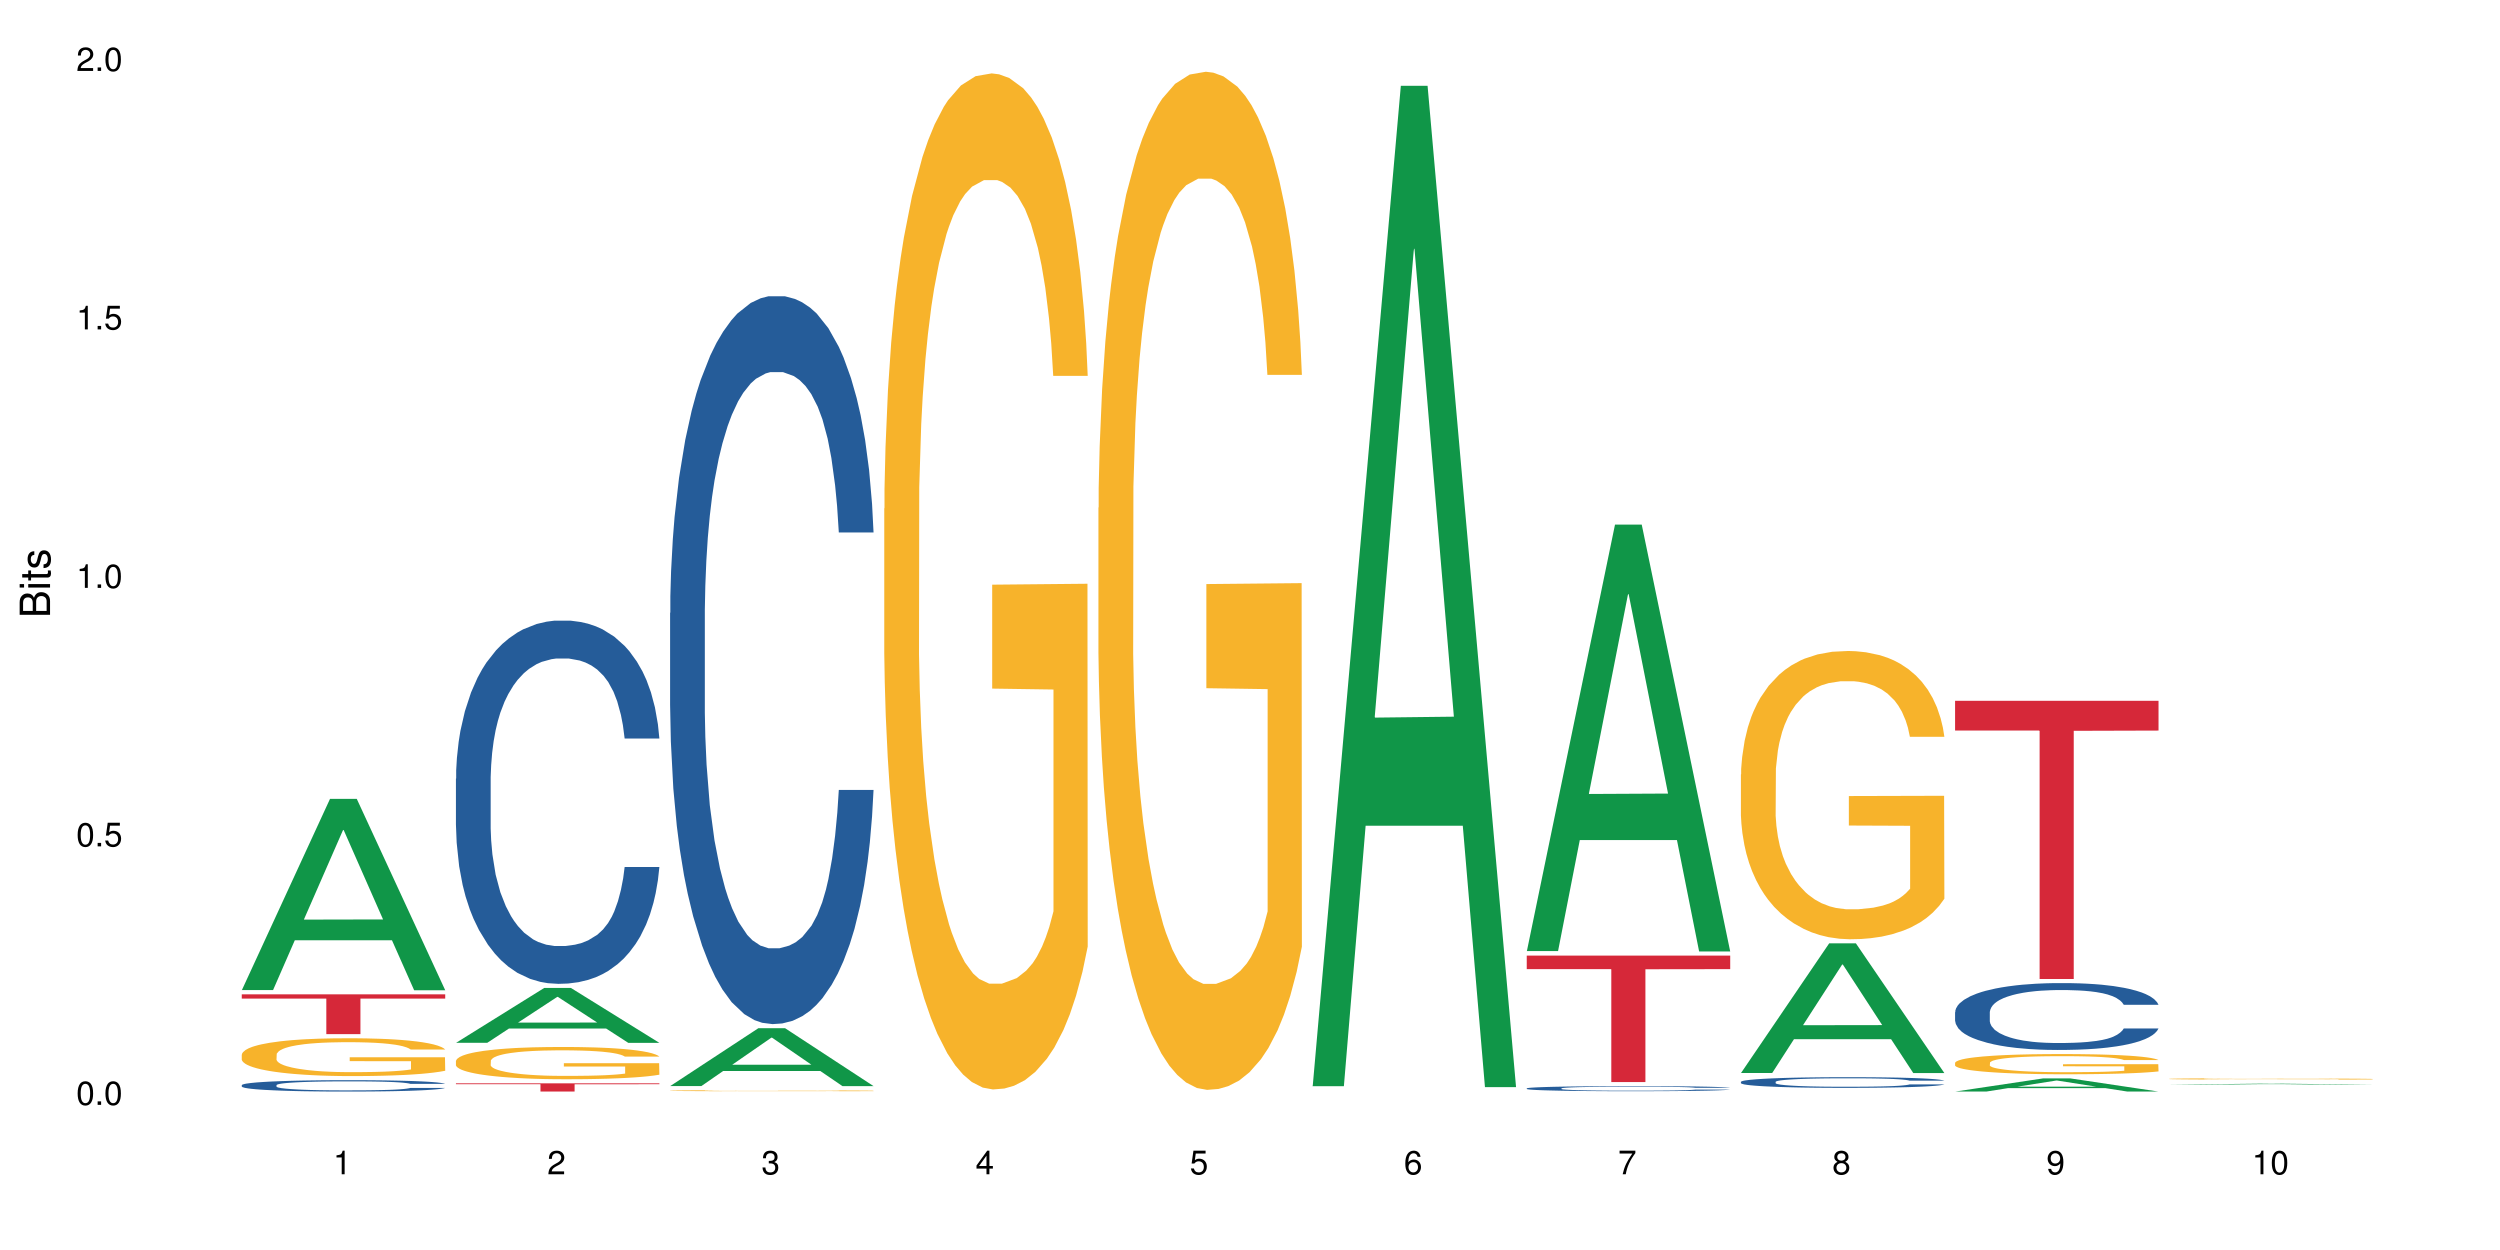 <?xml version="1.0" encoding="UTF-8"?>
<svg xmlns="http://www.w3.org/2000/svg" xmlns:xlink="http://www.w3.org/1999/xlink" width="720pt" height="360pt" viewBox="0 0 720 360" version="1.1">
<defs>
<g>
<symbol overflow="visible" id="glyph0-0">
<path style="stroke:none;" d=""/>
</symbol>
<symbol overflow="visible" id="glyph0-1">
<path style="stroke:none;" d="M 2.641 -6.797 C 2 -6.797 1.422 -6.531 1.078 -6.047 C 0.641 -5.453 0.406 -4.547 0.406 -3.297 C 0.406 -1 1.188 0.219 2.641 0.219 C 4.078 0.219 4.859 -1 4.859 -3.234 C 4.859 -4.562 4.656 -5.438 4.203 -6.047 C 3.844 -6.531 3.281 -6.797 2.641 -6.797 Z M 2.641 -6.047 C 3.547 -6.047 4 -5.125 4 -3.312 C 4 -1.375 3.562 -0.484 2.625 -0.484 C 1.734 -0.484 1.281 -1.422 1.281 -3.281 C 1.281 -5.141 1.734 -6.047 2.641 -6.047 Z M 2.641 -6.047 "/>
</symbol>
<symbol overflow="visible" id="glyph0-2">
<path style="stroke:none;" d="M 1.828 -1 L 0.828 -1 L 0.828 0 L 1.828 0 Z M 1.828 -1 "/>
</symbol>
<symbol overflow="visible" id="glyph0-3">
<path style="stroke:none;" d="M 4.562 -6.797 L 1.062 -6.797 L 0.547 -3.094 L 1.328 -3.094 C 1.719 -3.562 2.047 -3.734 2.578 -3.734 C 3.484 -3.734 4.062 -3.109 4.062 -2.094 C 4.062 -1.125 3.484 -0.531 2.578 -0.531 C 1.828 -0.531 1.375 -0.906 1.188 -1.672 L 0.328 -1.672 C 0.453 -1.109 0.547 -0.844 0.75 -0.594 C 1.125 -0.078 1.828 0.219 2.594 0.219 C 3.969 0.219 4.922 -0.781 4.922 -2.219 C 4.922 -3.562 4.031 -4.484 2.719 -4.484 C 2.25 -4.484 1.859 -4.359 1.469 -4.062 L 1.734 -5.969 L 4.562 -5.969 Z M 4.562 -6.797 "/>
</symbol>
<symbol overflow="visible" id="glyph0-4">
<path style="stroke:none;" d="M 2.484 -4.844 L 2.484 0 L 3.328 0 L 3.328 -6.797 L 2.766 -6.797 C 2.469 -5.75 2.281 -5.609 0.984 -5.453 L 0.984 -4.844 Z M 2.484 -4.844 "/>
</symbol>
<symbol overflow="visible" id="glyph0-5">
<path style="stroke:none;" d="M 4.859 -0.828 L 1.281 -0.828 C 1.359 -1.391 1.672 -1.75 2.5 -2.234 L 3.469 -2.75 C 4.406 -3.266 4.906 -3.969 4.906 -4.812 C 4.906 -5.375 4.672 -5.906 4.266 -6.266 C 3.859 -6.625 3.375 -6.797 2.719 -6.797 C 1.859 -6.797 1.219 -6.5 0.844 -5.922 C 0.609 -5.562 0.5 -5.125 0.484 -4.438 L 1.328 -4.438 C 1.359 -4.906 1.406 -5.188 1.531 -5.406 C 1.75 -5.812 2.188 -6.062 2.703 -6.062 C 3.469 -6.062 4.031 -5.516 4.031 -4.781 C 4.031 -4.25 3.719 -3.797 3.125 -3.438 L 2.234 -2.938 C 0.812 -2.141 0.406 -1.5 0.328 0 L 4.859 0 Z M 4.859 -0.828 "/>
</symbol>
<symbol overflow="visible" id="glyph0-6">
<path style="stroke:none;" d="M 2.125 -3.125 L 2.578 -3.125 C 3.516 -3.125 3.984 -2.703 3.984 -1.891 C 3.984 -1.031 3.469 -0.531 2.578 -0.531 C 1.656 -0.531 1.203 -0.984 1.156 -1.969 L 0.312 -1.969 C 0.344 -1.422 0.438 -1.078 0.609 -0.766 C 0.953 -0.109 1.625 0.219 2.547 0.219 C 3.953 0.219 4.859 -0.609 4.859 -1.906 C 4.859 -2.766 4.516 -3.25 3.703 -3.516 C 4.344 -3.766 4.656 -4.25 4.656 -4.938 C 4.656 -6.109 3.875 -6.797 2.578 -6.797 C 1.203 -6.797 0.484 -6.047 0.453 -4.609 L 1.297 -4.609 C 1.312 -5.016 1.344 -5.25 1.453 -5.453 C 1.641 -5.828 2.062 -6.062 2.594 -6.062 C 3.344 -6.062 3.797 -5.625 3.797 -4.906 C 3.797 -4.422 3.609 -4.141 3.25 -3.984 C 3.016 -3.891 2.719 -3.844 2.125 -3.844 Z M 2.125 -3.125 "/>
</symbol>
<symbol overflow="visible" id="glyph0-7">
<path style="stroke:none;" d="M 3.141 -1.625 L 3.141 0 L 3.984 0 L 3.984 -1.625 L 4.984 -1.625 L 4.984 -2.391 L 3.984 -2.391 L 3.984 -6.797 L 3.359 -6.797 L 0.266 -2.516 L 0.266 -1.625 Z M 3.141 -2.391 L 1 -2.391 L 3.141 -5.359 Z M 3.141 -2.391 "/>
</symbol>
<symbol overflow="visible" id="glyph0-8">
<path style="stroke:none;" d="M 4.781 -5.031 C 4.609 -6.141 3.891 -6.797 2.844 -6.797 C 2.094 -6.797 1.422 -6.438 1.031 -5.828 C 0.609 -5.172 0.406 -4.344 0.406 -3.094 C 0.406 -1.953 0.578 -1.234 0.984 -0.625 C 1.359 -0.078 1.953 0.219 2.703 0.219 C 3.984 0.219 4.922 -0.734 4.922 -2.078 C 4.922 -3.344 4.062 -4.234 2.844 -4.234 C 2.172 -4.234 1.641 -3.969 1.281 -3.469 C 1.281 -5.125 1.828 -6.047 2.797 -6.047 C 3.391 -6.047 3.797 -5.672 3.938 -5.031 Z M 2.734 -3.484 C 3.547 -3.484 4.062 -2.922 4.062 -2 C 4.062 -1.156 3.484 -0.531 2.703 -0.531 C 1.922 -0.531 1.328 -1.188 1.328 -2.047 C 1.328 -2.891 1.906 -3.484 2.734 -3.484 Z M 2.734 -3.484 "/>
</symbol>
<symbol overflow="visible" id="glyph0-9">
<path style="stroke:none;" d="M 4.984 -6.797 L 0.438 -6.797 L 0.438 -5.969 L 4.109 -5.969 C 2.5 -3.656 1.828 -2.234 1.328 0 L 2.219 0 C 2.594 -2.172 3.453 -4.047 4.984 -6.094 Z M 4.984 -6.797 "/>
</symbol>
<symbol overflow="visible" id="glyph0-10">
<path style="stroke:none;" d="M 3.75 -3.578 C 4.453 -4 4.688 -4.344 4.688 -4.984 C 4.688 -6.047 3.844 -6.797 2.641 -6.797 C 1.438 -6.797 0.594 -6.047 0.594 -4.984 C 0.594 -4.359 0.828 -4.016 1.516 -3.578 C 0.734 -3.203 0.359 -2.641 0.359 -1.891 C 0.359 -0.641 1.297 0.219 2.641 0.219 C 3.984 0.219 4.922 -0.641 4.922 -1.875 C 4.922 -2.641 4.531 -3.203 3.75 -3.578 Z M 2.641 -6.047 C 3.359 -6.047 3.812 -5.625 3.812 -4.969 C 3.812 -4.344 3.344 -3.922 2.641 -3.922 C 1.922 -3.922 1.453 -4.344 1.453 -4.984 C 1.453 -5.625 1.922 -6.047 2.641 -6.047 Z M 2.641 -3.203 C 3.484 -3.203 4.062 -2.672 4.062 -1.875 C 4.062 -1.062 3.484 -0.531 2.625 -0.531 C 1.797 -0.531 1.219 -1.078 1.219 -1.875 C 1.219 -2.672 1.797 -3.203 2.641 -3.203 Z M 2.641 -3.203 "/>
</symbol>
<symbol overflow="visible" id="glyph0-11">
<path style="stroke:none;" d="M 0.516 -1.547 C 0.672 -0.438 1.406 0.219 2.438 0.219 C 3.188 0.219 3.859 -0.141 4.266 -0.75 C 4.688 -1.406 4.891 -2.25 4.891 -3.484 C 4.891 -4.625 4.703 -5.359 4.312 -5.953 C 3.938 -6.5 3.344 -6.797 2.594 -6.797 C 1.297 -6.797 0.359 -5.844 0.359 -4.516 C 0.359 -3.25 1.234 -2.344 2.453 -2.344 C 3.094 -2.344 3.562 -2.578 4.016 -3.109 C 4 -1.453 3.469 -0.531 2.5 -0.531 C 1.906 -0.531 1.484 -0.906 1.359 -1.547 Z M 2.578 -6.062 C 3.375 -6.062 3.969 -5.406 3.969 -4.531 C 3.969 -3.688 3.375 -3.094 2.547 -3.094 C 1.734 -3.094 1.234 -3.672 1.234 -4.578 C 1.234 -5.438 1.797 -6.062 2.578 -6.062 Z M 2.578 -6.062 "/>
</symbol>
<symbol overflow="visible" id="glyph1-0">
<path style="stroke:none;" d=""/>
</symbol>
<symbol overflow="visible" id="glyph1-1">
<path style="stroke:none;" d="M 0 -0.953 L 0 -4.891 C 0 -5.719 -0.234 -6.344 -0.734 -6.797 C -1.188 -7.234 -1.812 -7.469 -2.5 -7.469 C -3.547 -7.469 -4.188 -7 -4.625 -5.875 C -4.984 -6.672 -5.641 -7.094 -6.531 -7.094 C -7.156 -7.094 -7.734 -6.859 -8.141 -6.391 C -8.562 -5.938 -8.75 -5.344 -8.75 -4.5 L -8.75 -0.953 Z M -4.984 -2.062 L -7.766 -2.062 L -7.766 -4.219 C -7.766 -4.844 -7.688 -5.203 -7.453 -5.5 C -7.219 -5.812 -6.859 -5.969 -6.375 -5.969 C -5.906 -5.969 -5.531 -5.812 -5.297 -5.5 C -5.062 -5.203 -4.984 -4.844 -4.984 -4.219 Z M -0.984 -2.062 L -4 -2.062 L -4 -4.781 C -4 -5.328 -3.859 -5.688 -3.578 -5.953 C -3.297 -6.219 -2.922 -6.359 -2.484 -6.359 C -2.062 -6.359 -1.688 -6.219 -1.406 -5.953 C -1.109 -5.688 -0.984 -5.328 -0.984 -4.781 Z M -0.984 -2.062 "/>
</symbol>
<symbol overflow="visible" id="glyph1-2">
<path style="stroke:none;" d="M -6.281 -1.797 L -6.281 -0.797 L 0 -0.797 L 0 -1.797 Z M -8.75 -1.797 L -8.75 -0.797 L -7.484 -0.797 L -7.484 -1.797 Z M -8.75 -1.797 "/>
</symbol>
<symbol overflow="visible" id="glyph1-3">
<path style="stroke:none;" d="M -6.281 -3.047 L -6.281 -2.016 L -8.016 -2.016 L -8.016 -1.016 L -6.281 -1.016 L -6.281 -0.172 L -5.469 -0.172 L -5.469 -1.016 L -0.719 -1.016 C -0.078 -1.016 0.281 -1.453 0.281 -2.234 C 0.281 -2.469 0.25 -2.719 0.188 -3.047 L -0.641 -3.047 C -0.609 -2.922 -0.594 -2.766 -0.594 -2.562 C -0.594 -2.141 -0.719 -2.016 -1.156 -2.016 L -5.469 -2.016 L -5.469 -3.047 Z M -6.281 -3.047 "/>
</symbol>
<symbol overflow="visible" id="glyph1-4">
<path style="stroke:none;" d="M -4.531 -5.25 C -5.766 -5.25 -6.469 -4.422 -6.469 -2.969 C -6.469 -1.516 -5.719 -0.562 -4.547 -0.562 C -3.562 -0.562 -3.094 -1.062 -2.734 -2.562 L -2.516 -3.484 C -2.344 -4.188 -2.094 -4.469 -1.625 -4.469 C -1.047 -4.469 -0.641 -3.875 -0.641 -3 C -0.641 -2.453 -0.797 -2 -1.062 -1.75 C -1.25 -1.594 -1.422 -1.531 -1.875 -1.469 L -1.875 -0.406 C -0.422 -0.453 0.281 -1.266 0.281 -2.922 C 0.281 -4.5 -0.5 -5.516 -1.719 -5.516 C -2.656 -5.516 -3.172 -4.984 -3.469 -3.734 L -3.703 -2.766 C -3.891 -1.953 -4.156 -1.609 -4.594 -1.609 C -5.172 -1.609 -5.547 -2.125 -5.547 -2.938 C -5.547 -3.75 -5.203 -4.172 -4.531 -4.203 Z M -4.531 -5.25 "/>
</symbol>
</g>
</defs>
<g id="surface92332">
<rect x="0" y="0" width="720" height="360" style="fill:rgb(100%,100%,100%);fill-opacity:1;stroke:none;"/>
<path style=" stroke:none;fill-rule:nonzero;fill:rgb(6.275%,58.824%,28.235%);fill-opacity:1;" d="M 69.629 285.133 L 69.691 285.082 L 95.047 230.07 L 102.746 230.07 L 128.223 285.188 L 119.273 285.188 L 112.887 270.801 L 84.902 270.801 L 78.645 285.133 L 69.629 285.133 L 87.598 264.848 L 110.32 264.797 L 98.988 239.074 L 98.863 239.023 L 98.738 239.18 L 87.535 264.797 L 87.598 264.848 Z M 69.629 285.133 "/>
<path style=" stroke:none;fill-rule:nonzero;fill:rgb(14.51%,36.078%,60%);fill-opacity:1;" d="M 69.629 312.52 L 69.699 312.516 L 69.699 312.445 L 69.914 312.328 L 70.414 312.188 L 70.914 312.086 L 72.203 311.91 L 73.988 311.738 L 75.848 311.609 L 77.203 311.531 L 78.418 311.469 L 81.207 311.359 L 82.992 311.301 L 84.922 311.25 L 87.281 311.199 L 88.996 311.172 L 92.852 311.121 L 95.711 311.102 L 97.926 311.094 L 102.715 311.094 L 105.574 311.105 L 107.645 311.121 L 109.93 311.145 L 111.859 311.172 L 115.219 311.238 L 118.219 311.32 L 119.578 311.367 L 121.723 311.461 L 123.367 311.551 L 124.508 311.629 L 125.797 311.738 L 126.938 311.875 L 127.797 312.027 L 128.223 312.156 L 118.219 312.156 L 117.719 312.035 L 117.148 311.945 L 116.078 311.82 L 115.004 311.734 L 113.504 311.648 L 112.148 311.59 L 110.289 311.531 L 108.645 311.496 L 106.93 311.469 L 105.285 311.453 L 102.141 311.434 L 98.5 311.434 L 97.141 311.441 L 94.355 311.465 L 92.852 311.484 L 90.711 311.527 L 89.207 311.566 L 87.422 311.625 L 86.207 311.676 L 84.707 311.754 L 83.637 311.824 L 82.422 311.922 L 81.707 311.996 L 81.062 312.082 L 80.492 312.18 L 80.062 312.285 L 79.777 312.395 L 79.633 312.504 L 79.633 312.969 L 79.777 313.078 L 80.133 313.203 L 81.062 313.387 L 82.422 313.543 L 83.992 313.668 L 85.492 313.758 L 86.352 313.801 L 87.492 313.848 L 89.281 313.91 L 91.852 313.969 L 93.352 313.992 L 95.641 314.016 L 97.996 314.027 L 101.141 314.027 L 103.93 314.016 L 105.785 314.004 L 107.715 313.977 L 110.359 313.926 L 112.004 313.879 L 113.434 313.824 L 114.504 313.766 L 115.219 313.719 L 116.293 313.625 L 117.148 313.523 L 117.793 313.418 L 118.219 313.316 L 128.223 313.316 L 127.797 313.438 L 127.152 313.551 L 126.508 313.641 L 125.508 313.746 L 124.367 313.836 L 122.723 313.941 L 121.363 314.012 L 119.578 314.086 L 117.934 314.145 L 116.148 314.195 L 113.504 314.254 L 111.789 314.285 L 109.93 314.312 L 107.715 314.336 L 104.93 314.355 L 101.93 314.367 L 99.141 314.371 L 96.141 314.363 L 93.926 314.352 L 90.996 314.324 L 87.352 314.273 L 84.707 314.215 L 82.633 314.156 L 80.848 314.098 L 78.848 314.016 L 76.273 313.887 L 74.703 313.785 L 73.633 313.699 L 72.418 313.582 L 71.559 313.477 L 70.559 313.309 L 69.844 313.098 L 69.629 312.934 Z M 69.629 312.52 "/>
<path style=" stroke:none;fill-rule:nonzero;fill:rgb(96.863%,70.196%,16.863%);fill-opacity:1;" d="M 69.629 303.684 L 69.699 303.672 L 69.699 303.473 L 69.988 303.027 L 70.703 302.41 L 71.629 301.902 L 72.629 301.504 L 73.273 301.297 L 74.344 300.996 L 75.273 300.777 L 77.633 300.328 L 80.633 299.91 L 82.277 299.734 L 84.137 299.562 L 86.777 299.375 L 87.992 299.305 L 91.711 299.145 L 95.926 299.047 L 100.57 299.016 L 102.715 299.027 L 105.645 299.066 L 109.645 299.176 L 111.934 299.273 L 113.719 299.375 L 115.578 299.504 L 117.863 299.703 L 120.008 299.941 L 121.723 300.18 L 123.438 300.48 L 124.867 300.797 L 126.082 301.145 L 127.152 301.562 L 127.797 301.914 L 128.223 302.262 L 118.293 302.262 L 117.719 301.914 L 117.078 301.645 L 116.004 301.316 L 114.934 301.078 L 113.863 300.887 L 111.859 300.629 L 110.145 300.469 L 108.004 300.328 L 105.93 300.242 L 103.57 300.18 L 102.141 300.16 L 98.355 300.16 L 94.926 300.23 L 92.926 300.309 L 91.496 300.391 L 89.496 300.539 L 88.281 300.66 L 87.566 300.738 L 85.422 301.047 L 83.992 301.324 L 83.207 301.516 L 82.207 301.812 L 81.492 302.082 L 80.707 302.48 L 80.277 302.777 L 79.703 303.453 L 79.633 305.246 L 79.848 305.625 L 80.277 306.031 L 80.848 306.391 L 81.707 306.77 L 82.562 307.059 L 84.062 307.445 L 85.352 307.703 L 86.352 307.871 L 88.281 308.141 L 89.066 308.23 L 90.922 308.41 L 92.852 308.551 L 95.211 308.668 L 96.996 308.73 L 99.855 308.777 L 103.5 308.777 L 107.789 308.719 L 110.504 308.641 L 112.359 308.559 L 113.574 308.488 L 115.078 308.379 L 116.148 308.281 L 117.148 308.172 L 118.363 308.004 L 118.363 305.625 L 100.715 305.613 L 100.715 304.5 L 128.152 304.488 L 128.223 308.379 L 126.723 308.648 L 124.867 308.906 L 123.078 309.105 L 121.223 309.277 L 118.578 309.465 L 116.434 309.586 L 113.148 309.723 L 110.145 309.812 L 107 309.875 L 104.215 309.902 L 100.93 309.914 L 97.996 309.895 L 94.855 309.832 L 92.352 309.754 L 90.066 309.652 L 87.781 309.523 L 84.922 309.316 L 83.062 309.148 L 81.133 308.938 L 79.203 308.688 L 77.488 308.422 L 76.348 308.211 L 75.203 307.973 L 73.988 307.676 L 72.844 307.336 L 71.988 307.027 L 71.203 306.68 L 70.629 306.352 L 70.059 305.902 L 69.773 305.543 L 69.629 305.234 Z M 69.629 303.684 "/>
<path style=" stroke:none;fill-rule:nonzero;fill:rgb(83.922%,15.686%,22.353%);fill-opacity:1;" d="M 69.629 286.367 L 128.223 286.367 L 128.223 287.594 L 103.805 287.605 L 103.805 297.836 L 93.98 297.836 L 93.98 287.613 L 93.836 287.594 L 69.629 287.594 Z M 69.629 286.367 "/>
<path style=" stroke:none;fill-rule:nonzero;fill:rgb(6.275%,58.824%,28.235%);fill-opacity:1;" d="M 131.309 300.332 L 131.371 300.32 L 156.727 284.531 L 164.426 284.531 L 189.902 300.348 L 180.953 300.348 L 174.566 296.219 L 146.582 296.219 L 140.324 300.332 L 131.309 300.332 L 149.273 294.512 L 172 294.496 L 160.668 287.113 L 160.543 287.098 L 160.418 287.145 L 149.211 294.496 L 149.273 294.512 Z M 131.309 300.332 "/>
<path style=" stroke:none;fill-rule:nonzero;fill:rgb(14.51%,36.078%,60%);fill-opacity:1;" d="M 131.309 224.266 L 131.379 224.172 L 131.379 221.875 L 131.594 218.242 L 132.094 213.652 L 132.594 210.5 L 133.883 204.859 L 135.668 199.41 L 137.523 195.203 L 138.883 192.719 L 140.098 190.805 L 142.883 187.266 L 144.672 185.449 L 146.602 183.824 L 148.957 182.199 L 150.672 181.246 L 154.531 179.715 L 157.391 179.047 L 159.605 178.758 L 164.395 178.758 L 167.25 179.141 L 169.324 179.617 L 171.609 180.383 L 173.539 181.246 L 176.898 183.348 L 179.898 186.023 L 181.258 187.555 L 183.402 190.52 L 185.043 193.387 L 186.188 195.871 L 187.473 199.41 L 188.617 203.711 L 189.477 208.586 L 189.902 212.699 L 179.898 212.699 L 179.398 208.875 L 178.828 205.91 L 177.758 201.992 L 176.684 199.219 L 175.184 196.445 L 173.824 194.629 L 171.969 192.812 L 170.324 191.664 L 168.609 190.805 L 166.965 190.23 L 163.82 189.656 L 160.176 189.656 L 158.82 189.848 L 156.031 190.613 L 154.531 191.281 L 152.387 192.621 L 150.887 193.863 L 149.102 195.777 L 147.887 197.402 L 146.387 199.887 L 145.312 202.086 L 144.098 205.242 L 143.387 207.633 L 142.742 210.309 L 142.172 213.465 L 141.742 216.809 L 141.457 220.348 L 141.312 223.789 L 141.312 238.605 L 141.457 242.047 L 141.812 246.062 L 142.742 251.895 L 144.098 256.965 L 145.672 260.977 L 147.172 263.848 L 148.031 265.184 L 149.172 266.715 L 150.961 268.625 L 153.531 270.539 L 155.031 271.305 L 157.32 272.07 L 159.676 272.449 L 162.82 272.449 L 165.609 272.07 L 167.465 271.59 L 169.395 270.824 L 172.039 269.199 L 173.684 267.672 L 175.113 265.855 L 176.184 264.039 L 176.898 262.508 L 177.969 259.543 L 178.828 256.293 L 179.473 252.949 L 179.898 249.695 L 189.902 249.695 L 189.477 253.52 L 188.832 257.25 L 188.188 260.023 L 187.188 263.367 L 186.047 266.332 L 184.402 269.68 L 183.043 271.879 L 181.258 274.266 L 179.613 276.086 L 177.828 277.711 L 175.184 279.621 L 173.469 280.578 L 171.609 281.438 L 169.395 282.203 L 166.609 282.871 L 163.605 283.254 L 160.82 283.352 L 157.82 283.16 L 155.605 282.777 L 152.676 281.914 L 149.031 280.195 L 146.387 278.379 L 144.312 276.562 L 142.527 274.648 L 140.527 272.07 L 137.953 267.863 L 136.383 264.613 L 135.309 261.934 L 134.094 258.207 L 133.238 254.859 L 132.238 249.508 L 131.523 242.719 L 131.309 237.461 Z M 131.309 224.266 "/>
<path style=" stroke:none;fill-rule:nonzero;fill:rgb(96.863%,70.196%,16.863%);fill-opacity:1;" d="M 131.309 305.512 L 131.379 305.5 L 131.379 305.332 L 131.664 304.949 L 132.379 304.422 L 133.309 303.992 L 134.309 303.652 L 134.953 303.473 L 136.023 303.219 L 136.953 303.031 L 139.312 302.648 L 142.312 302.293 L 143.957 302.141 L 145.812 301.996 L 148.457 301.832 L 149.672 301.773 L 153.391 301.637 L 157.605 301.555 L 162.25 301.527 L 164.395 301.535 L 167.324 301.57 L 171.324 301.664 L 173.613 301.75 L 175.398 301.832 L 177.254 301.945 L 179.543 302.113 L 181.688 302.316 L 183.402 302.523 L 185.117 302.777 L 186.547 303.047 L 187.762 303.344 L 188.832 303.703 L 189.477 304 L 189.902 304.297 L 179.973 304.297 L 179.398 304 L 178.758 303.77 L 177.684 303.488 L 176.613 303.285 L 175.539 303.125 L 173.539 302.902 L 171.824 302.77 L 169.68 302.648 L 167.609 302.574 L 165.25 302.523 L 163.82 302.504 L 160.035 302.504 L 156.605 302.562 L 154.605 302.633 L 153.176 302.699 L 151.172 302.828 L 149.957 302.93 L 149.246 302.996 L 147.102 303.262 L 145.672 303.496 L 144.887 303.66 L 143.887 303.914 L 143.172 304.145 L 142.383 304.484 L 141.957 304.738 L 141.383 305.316 L 141.312 306.844 L 141.527 307.164 L 141.957 307.516 L 142.527 307.82 L 143.387 308.141 L 144.242 308.387 L 145.742 308.719 L 147.027 308.941 L 148.031 309.086 L 149.957 309.312 L 150.746 309.391 L 152.602 309.543 L 154.531 309.66 L 156.891 309.766 L 158.676 309.816 L 161.535 309.855 L 165.18 309.855 L 169.469 309.805 L 172.184 309.738 L 174.039 309.672 L 175.254 309.609 L 176.754 309.516 L 177.828 309.434 L 178.828 309.34 L 180.043 309.195 L 180.043 307.164 L 162.391 307.156 L 162.391 306.207 L 189.832 306.199 L 189.902 309.516 L 188.402 309.746 L 186.547 309.969 L 184.758 310.137 L 182.902 310.281 L 180.258 310.441 L 178.113 310.543 L 174.824 310.664 L 171.824 310.738 L 168.68 310.793 L 165.895 310.816 L 162.605 310.824 L 159.676 310.809 L 156.531 310.758 L 154.031 310.688 L 151.746 310.605 L 149.457 310.492 L 146.602 310.316 L 144.742 310.172 L 142.812 309.992 L 140.883 309.781 L 139.168 309.551 L 138.027 309.375 L 136.883 309.168 L 135.668 308.914 L 134.523 308.625 L 133.668 308.363 L 132.879 308.066 L 132.309 307.785 L 131.738 307.402 L 131.453 307.098 L 131.309 306.836 Z M 131.309 305.512 "/>
<path style=" stroke:none;fill-rule:nonzero;fill:rgb(83.922%,15.686%,22.353%);fill-opacity:1;" d="M 131.309 312.004 L 189.902 312.004 L 189.902 312.258 L 165.484 312.262 L 165.484 314.371 L 155.656 314.371 L 155.656 312.262 L 155.516 312.258 L 131.309 312.258 Z M 131.309 312.004 "/>
<path style=" stroke:none;fill-rule:nonzero;fill:rgb(6.275%,58.824%,28.235%);fill-opacity:1;" d="M 192.988 312.785 L 193.051 312.77 L 218.402 296.125 L 226.105 296.125 L 251.582 312.801 L 242.629 312.801 L 236.246 308.449 L 208.262 308.449 L 202.004 312.785 L 192.988 312.785 L 210.953 306.648 L 233.68 306.633 L 222.348 298.848 L 222.223 298.832 L 222.098 298.883 L 210.891 306.633 L 210.953 306.648 Z M 192.988 312.785 "/>
<path style=" stroke:none;fill-rule:nonzero;fill:rgb(14.51%,36.078%,60%);fill-opacity:1;" d="M 192.988 176.531 L 193.059 176.34 L 193.059 171.742 L 193.273 164.461 L 193.773 155.266 L 194.273 148.941 L 195.559 137.637 L 197.348 126.715 L 199.203 118.285 L 200.562 113.305 L 201.777 109.473 L 204.562 102.383 L 206.352 98.742 L 208.281 95.484 L 210.637 92.227 L 212.352 90.309 L 216.211 87.246 L 219.07 85.902 L 221.285 85.328 L 226.074 85.328 L 228.93 86.094 L 231.004 87.055 L 233.289 88.586 L 235.219 90.309 L 238.578 94.527 L 241.578 99.891 L 242.938 102.957 L 245.082 108.895 L 246.723 114.645 L 247.867 119.625 L 249.152 126.715 L 250.297 135.336 L 251.152 145.109 L 251.582 153.348 L 241.578 153.348 L 241.078 145.684 L 240.508 139.746 L 239.434 131.891 L 238.363 126.332 L 236.863 120.777 L 235.504 117.137 L 233.648 113.496 L 232.004 111.195 L 230.289 109.473 L 228.645 108.32 L 225.5 107.172 L 221.855 107.172 L 220.5 107.555 L 217.711 109.086 L 216.211 110.43 L 214.066 113.113 L 212.566 115.602 L 210.781 119.434 L 209.566 122.691 L 208.066 127.672 L 206.992 132.082 L 205.777 138.402 L 205.062 143.195 L 204.422 148.559 L 203.848 154.883 L 203.422 161.586 L 203.133 168.676 L 202.992 175.574 L 202.992 205.273 L 203.133 212.172 L 203.492 220.219 L 204.422 231.906 L 205.777 242.062 L 207.352 250.109 L 208.852 255.859 L 209.707 258.539 L 210.852 261.605 L 212.637 265.438 L 215.211 269.27 L 216.711 270.805 L 219 272.336 L 221.355 273.102 L 224.5 273.102 L 227.289 272.336 L 229.145 271.379 L 231.074 269.844 L 233.719 266.59 L 235.363 263.523 L 236.793 259.883 L 237.863 256.242 L 238.578 253.176 L 239.648 247.234 L 240.508 240.723 L 241.148 234.016 L 241.578 227.5 L 251.582 227.5 L 251.152 235.164 L 250.512 242.637 L 249.867 248.195 L 248.867 254.898 L 247.723 260.84 L 246.082 267.547 L 244.723 271.953 L 242.938 276.742 L 241.293 280.383 L 239.508 283.641 L 236.863 287.473 L 235.148 289.391 L 233.289 291.113 L 231.074 292.645 L 228.289 293.988 L 225.285 294.754 L 222.5 294.945 L 219.5 294.562 L 217.285 293.797 L 214.352 292.07 L 210.711 288.621 L 208.066 284.98 L 205.992 281.34 L 204.207 277.508 L 202.207 272.336 L 199.633 263.906 L 198.062 257.391 L 196.988 252.027 L 195.773 244.555 L 194.918 237.848 L 193.918 227.117 L 193.203 213.512 L 192.988 202.977 Z M 192.988 176.531 "/>
<path style=" stroke:none;fill-rule:nonzero;fill:rgb(96.863%,70.196%,16.863%);fill-opacity:1;" d="M 192.988 314.109 L 193.059 314.109 L 193.059 314.105 L 193.344 314.09 L 194.059 314.074 L 194.988 314.059 L 195.988 314.051 L 196.633 314.043 L 197.703 314.035 L 198.633 314.027 L 200.992 314.016 L 203.992 314.004 L 205.637 314 L 207.492 313.996 L 210.137 313.988 L 211.352 313.988 L 215.066 313.984 L 219.285 313.98 L 229.004 313.98 L 233.004 313.984 L 235.289 313.988 L 237.078 313.988 L 238.934 313.992 L 241.223 314 L 243.367 314.004 L 246.797 314.02 L 248.223 314.031 L 249.438 314.039 L 250.512 314.051 L 251.152 314.062 L 251.582 314.07 L 241.648 314.07 L 241.078 314.062 L 240.434 314.055 L 239.363 314.043 L 238.293 314.039 L 237.219 314.031 L 235.219 314.023 L 233.504 314.02 L 231.359 314.016 L 229.289 314.016 L 226.93 314.012 L 221.715 314.012 L 218.285 314.016 L 216.281 314.016 L 214.855 314.02 L 212.852 314.023 L 211.637 314.027 L 210.922 314.027 L 208.781 314.035 L 207.352 314.043 L 206.566 314.051 L 205.562 314.059 L 204.852 314.066 L 204.062 314.078 L 203.637 314.086 L 203.062 314.105 L 202.992 314.152 L 203.207 314.164 L 203.637 314.176 L 205.062 314.195 L 205.922 314.203 L 207.422 314.215 L 208.707 314.223 L 209.707 314.227 L 211.637 314.234 L 212.426 314.238 L 214.281 314.242 L 216.211 314.246 L 218.57 314.25 L 231.145 314.25 L 233.863 314.246 L 235.719 314.246 L 236.934 314.242 L 238.434 314.242 L 239.508 314.238 L 240.508 314.234 L 241.723 314.23 L 241.723 314.164 L 224.07 314.164 L 224.07 314.133 L 251.512 314.133 L 251.582 314.242 L 250.082 314.25 L 248.223 314.254 L 246.438 314.262 L 244.578 314.266 L 241.938 314.27 L 239.793 314.273 L 236.504 314.277 L 233.504 314.281 L 227.574 314.281 L 224.285 314.285 L 221.355 314.281 L 218.211 314.281 L 215.711 314.277 L 213.426 314.277 L 211.137 314.273 L 208.281 314.266 L 206.422 314.262 L 204.492 314.258 L 202.562 314.25 L 200.848 314.242 L 199.703 314.234 L 198.562 314.23 L 197.348 314.223 L 196.203 314.211 L 195.348 314.203 L 194.559 314.191 L 193.988 314.184 L 193.418 314.172 L 193.129 314.16 L 192.988 314.152 Z M 192.988 314.109 "/>
<path style=" stroke:none;fill-rule:nonzero;fill:rgb(96.863%,70.196%,16.863%);fill-opacity:1;" d="M 254.668 146.473 L 254.738 146.203 L 254.738 140.859 L 255.023 128.836 L 255.738 112.266 L 256.668 98.637 L 257.668 87.945 L 258.312 82.336 L 259.383 74.316 L 260.312 68.438 L 262.672 56.414 L 265.672 45.188 L 267.316 40.379 L 269.172 35.836 L 271.816 30.758 L 273.031 28.887 L 276.746 24.613 L 280.965 21.941 L 285.609 21.137 L 287.75 21.406 L 290.68 22.473 L 294.684 25.414 L 296.969 28.086 L 298.758 30.758 L 300.613 34.234 L 302.902 39.578 L 305.043 45.992 L 306.758 52.406 L 308.473 60.422 L 309.902 68.973 L 311.117 78.328 L 312.191 89.551 L 312.832 98.902 L 313.262 108.258 L 303.328 108.258 L 302.758 98.902 L 302.113 91.688 L 301.043 82.871 L 299.973 76.457 L 298.898 71.379 L 296.898 64.43 L 295.184 60.156 L 293.039 56.414 L 290.969 54.008 L 288.609 52.406 L 287.18 51.871 L 283.395 51.871 L 279.961 53.742 L 277.961 55.879 L 276.531 58.016 L 274.531 62.023 L 273.316 65.23 L 272.602 67.371 L 270.457 75.656 L 269.031 83.137 L 268.242 88.215 L 267.242 96.23 L 266.527 103.445 L 265.742 114.137 L 265.312 122.152 L 264.742 140.324 L 264.672 188.43 L 264.887 198.582 L 265.312 209.539 L 265.887 219.16 L 266.742 229.316 L 267.602 237.066 L 269.102 247.488 L 270.387 254.438 L 271.387 258.98 L 273.316 266.195 L 274.102 268.598 L 275.961 273.41 L 277.891 277.152 L 280.25 280.359 L 282.035 281.961 L 284.895 283.297 L 288.539 283.297 L 292.824 281.695 L 295.539 279.555 L 297.398 277.418 L 298.613 275.547 L 300.113 272.609 L 301.188 269.938 L 302.188 266.996 L 303.402 262.453 L 303.402 198.582 L 285.75 198.316 L 285.75 168.387 L 313.191 168.117 L 313.262 272.609 L 311.762 279.824 L 309.902 286.773 L 308.117 292.117 L 306.258 296.66 L 303.617 301.738 L 301.473 304.945 L 298.184 308.684 L 295.184 311.09 L 292.039 312.695 L 289.254 313.496 L 285.965 313.762 L 283.035 313.227 L 279.891 311.625 L 277.391 309.488 L 275.105 306.816 L 272.816 303.34 L 269.957 297.727 L 268.102 293.184 L 266.172 287.574 L 264.242 280.891 L 262.527 273.676 L 261.383 268.066 L 260.242 261.652 L 259.027 253.633 L 257.883 244.547 L 257.023 236.266 L 256.238 226.91 L 255.668 218.09 L 255.094 206.066 L 254.809 196.445 L 254.668 188.16 Z M 254.668 146.473 "/>
<path style=" stroke:none;fill-rule:nonzero;fill:rgb(96.863%,70.196%,16.863%);fill-opacity:1;" d="M 316.348 146.254 L 316.418 145.984 L 316.418 140.629 L 316.703 128.578 L 317.418 111.977 L 318.348 98.32 L 319.348 87.609 L 319.992 81.984 L 321.062 73.953 L 321.992 68.059 L 324.348 56.012 L 327.352 44.762 L 328.992 39.941 L 330.852 35.391 L 333.496 30.305 L 334.711 28.43 L 338.426 24.145 L 342.641 21.465 L 347.289 20.664 L 349.43 20.93 L 352.359 22 L 356.363 24.949 L 358.648 27.625 L 360.434 30.305 L 362.293 33.785 L 364.578 39.141 L 366.723 45.566 L 368.438 51.992 L 370.152 60.027 L 371.582 68.598 L 372.797 77.969 L 373.871 89.215 L 374.512 98.586 L 374.941 107.961 L 365.008 107.961 L 364.438 98.586 L 363.793 91.355 L 362.723 82.52 L 361.648 76.094 L 360.578 71.004 L 358.578 64.043 L 356.863 59.758 L 354.719 56.012 L 352.645 53.602 L 350.289 51.992 L 348.859 51.457 L 345.07 51.457 L 341.641 53.332 L 339.641 55.473 L 338.211 57.617 L 336.211 61.633 L 334.996 64.848 L 334.281 66.988 L 332.137 75.289 L 330.707 82.789 L 329.922 87.875 L 328.922 95.91 L 328.207 103.141 L 327.422 113.852 L 326.992 121.883 L 326.422 140.094 L 326.352 188.293 L 326.562 198.469 L 326.992 209.449 L 327.566 219.09 L 328.422 229.266 L 329.281 237.031 L 330.781 247.473 L 332.066 254.438 L 333.066 258.988 L 334.996 266.219 L 335.781 268.629 L 337.641 273.449 L 339.57 277.199 L 341.93 280.41 L 343.715 282.016 L 346.574 283.355 L 350.219 283.355 L 354.504 281.75 L 357.219 279.605 L 359.078 277.465 L 360.293 275.59 L 361.793 272.645 L 362.863 269.969 L 363.867 267.023 L 365.078 262.469 L 365.078 198.469 L 347.43 198.203 L 347.43 168.211 L 374.871 167.941 L 374.941 272.645 L 373.441 279.875 L 371.582 286.836 L 369.797 292.191 L 367.938 296.746 L 365.293 301.832 L 363.152 305.047 L 359.863 308.797 L 356.863 311.207 L 353.719 312.812 L 350.93 313.617 L 347.645 313.883 L 344.715 313.348 L 341.57 311.742 L 339.07 309.598 L 336.781 306.922 L 334.496 303.441 L 331.637 297.816 L 329.781 293.266 L 327.852 287.641 L 325.922 280.945 L 324.207 273.715 L 323.062 268.094 L 321.918 261.664 L 320.703 253.633 L 319.562 244.527 L 318.703 236.227 L 317.918 226.855 L 317.348 218.02 L 316.773 205.969 L 316.488 196.328 L 316.348 188.027 Z M 316.348 146.254 "/>
<path style=" stroke:none;fill-rule:nonzero;fill:rgb(6.275%,58.824%,28.235%);fill-opacity:1;" d="M 378.023 312.82 L 378.086 312.551 L 403.441 24.707 L 411.141 24.707 L 436.621 313.094 L 427.668 313.094 L 421.281 237.812 L 393.301 237.812 L 387.039 312.82 L 378.023 312.82 L 395.992 206.672 L 418.715 206.402 L 407.387 71.82 L 407.262 71.551 L 407.137 72.363 L 395.93 206.402 L 395.992 206.672 Z M 378.023 312.82 "/>
<path style=" stroke:none;fill-rule:nonzero;fill:rgb(6.275%,58.824%,28.235%);fill-opacity:1;" d="M 439.703 273.914 L 439.766 273.801 L 465.121 151.09 L 472.82 151.09 L 498.301 274.031 L 489.348 274.031 L 482.961 241.938 L 454.98 241.938 L 448.719 273.914 L 439.703 273.914 L 457.672 228.664 L 480.395 228.547 L 469.066 171.176 L 468.938 171.062 L 468.812 171.406 L 457.609 228.547 L 457.672 228.664 Z M 439.703 273.914 "/>
<path style=" stroke:none;fill-rule:nonzero;fill:rgb(14.51%,36.078%,60%);fill-opacity:1;" d="M 439.703 313.445 L 439.777 313.445 L 439.777 313.41 L 439.988 313.359 L 440.492 313.297 L 440.992 313.254 L 442.277 313.176 L 444.062 313.098 L 445.922 313.039 L 447.277 313.004 L 448.492 312.977 L 451.281 312.93 L 453.066 312.902 L 454.996 312.883 L 457.355 312.859 L 459.07 312.844 L 462.93 312.824 L 465.785 312.816 L 468 312.812 L 472.789 312.812 L 475.648 312.816 L 477.719 312.824 L 480.008 312.832 L 481.938 312.844 L 485.293 312.875 L 488.297 312.91 L 489.652 312.934 L 491.797 312.973 L 493.441 313.016 L 494.582 313.051 L 495.871 313.098 L 497.012 313.16 L 497.871 313.227 L 498.301 313.285 L 488.297 313.285 L 487.797 313.23 L 487.223 313.188 L 486.152 313.133 L 485.078 313.098 L 483.578 313.059 L 482.223 313.031 L 480.363 313.008 L 478.719 312.992 L 477.004 312.977 L 475.363 312.969 L 472.219 312.961 L 468.574 312.961 L 467.215 312.965 L 464.43 312.977 L 462.93 312.984 L 460.785 313.004 L 459.285 313.02 L 457.496 313.047 L 456.281 313.07 L 454.781 313.105 L 453.711 313.137 L 452.496 313.18 L 451.781 313.215 L 451.137 313.25 L 450.566 313.293 L 450.137 313.34 L 449.852 313.391 L 449.707 313.438 L 449.707 313.645 L 449.852 313.691 L 450.207 313.75 L 451.137 313.828 L 452.496 313.898 L 454.066 313.957 L 455.566 313.996 L 456.426 314.016 L 457.57 314.035 L 459.355 314.062 L 461.926 314.09 L 463.43 314.102 L 465.715 314.109 L 468.074 314.117 L 471.219 314.117 L 474.004 314.109 L 475.863 314.105 L 477.793 314.094 L 480.434 314.07 L 482.078 314.051 L 483.508 314.023 L 484.578 314 L 485.293 313.977 L 486.367 313.938 L 487.223 313.891 L 487.867 313.844 L 488.297 313.801 L 498.301 313.801 L 497.871 313.852 L 497.227 313.902 L 496.586 313.941 L 495.586 313.988 L 494.441 314.031 L 492.797 314.078 L 491.441 314.109 L 489.652 314.141 L 488.008 314.168 L 486.223 314.188 L 483.578 314.215 L 481.863 314.23 L 480.008 314.242 L 477.793 314.25 L 475.004 314.262 L 472.004 314.266 L 469.215 314.27 L 466.215 314.266 L 464 314.262 L 461.07 314.246 L 457.426 314.223 L 454.781 314.199 L 452.711 314.172 L 450.922 314.148 L 448.922 314.109 L 446.352 314.051 L 444.777 314.008 L 443.707 313.969 L 442.492 313.918 L 441.633 313.871 L 440.633 313.797 L 439.918 313.703 L 439.703 313.629 Z M 439.703 313.445 "/>
<path style=" stroke:none;fill-rule:nonzero;fill:rgb(83.922%,15.686%,22.353%);fill-opacity:1;" d="M 439.703 275.211 L 498.301 275.211 L 498.301 279.109 L 473.879 279.145 L 473.879 311.633 L 464.055 311.633 L 464.055 279.176 L 463.91 279.109 L 439.703 279.109 Z M 439.703 275.211 "/>
<path style=" stroke:none;fill-rule:nonzero;fill:rgb(6.275%,58.824%,28.235%);fill-opacity:1;" d="M 501.383 309.016 L 501.445 308.98 L 526.801 271.688 L 534.5 271.688 L 559.98 309.051 L 551.027 309.051 L 544.641 299.297 L 516.66 299.297 L 510.398 309.016 L 501.383 309.016 L 519.352 295.262 L 542.074 295.227 L 530.742 277.793 L 530.617 277.758 L 530.492 277.863 L 519.289 295.227 L 519.352 295.262 Z M 501.383 309.016 "/>
<path style=" stroke:none;fill-rule:nonzero;fill:rgb(14.51%,36.078%,60%);fill-opacity:1;" d="M 501.383 311.566 L 501.453 311.562 L 501.453 311.496 L 501.668 311.391 L 502.168 311.254 L 502.668 311.164 L 503.957 310.996 L 505.742 310.836 L 507.602 310.715 L 508.957 310.641 L 510.172 310.582 L 512.961 310.48 L 514.746 310.426 L 516.676 310.379 L 519.035 310.332 L 520.75 310.305 L 524.605 310.258 L 527.465 310.238 L 529.68 310.23 L 534.469 310.23 L 537.328 310.242 L 539.398 310.254 L 541.688 310.277 L 543.613 310.305 L 546.973 310.363 L 549.977 310.445 L 551.332 310.488 L 553.477 310.574 L 555.121 310.66 L 556.262 310.734 L 557.551 310.836 L 558.691 310.961 L 559.551 311.105 L 559.98 311.227 L 549.977 311.227 L 549.473 311.113 L 548.902 311.027 L 547.832 310.914 L 546.758 310.832 L 545.258 310.75 L 543.902 310.695 L 542.043 310.645 L 540.398 310.609 L 538.684 310.582 L 537.039 310.566 L 533.898 310.551 L 530.254 310.551 L 528.895 310.555 L 526.109 310.578 L 524.605 310.598 L 522.465 310.637 L 520.961 310.672 L 519.176 310.73 L 517.961 310.777 L 516.461 310.852 L 515.391 310.914 L 514.176 311.008 L 513.461 311.078 L 512.816 311.156 L 512.246 311.25 L 511.816 311.348 L 511.531 311.453 L 511.387 311.551 L 511.387 311.988 L 511.531 312.09 L 511.887 312.207 L 512.816 312.379 L 514.176 312.527 L 515.746 312.645 L 517.246 312.73 L 518.105 312.77 L 519.246 312.812 L 521.035 312.871 L 523.605 312.926 L 525.105 312.949 L 527.395 312.969 L 529.754 312.98 L 532.895 312.98 L 535.684 312.969 L 537.543 312.957 L 539.469 312.934 L 542.113 312.887 L 543.758 312.84 L 545.188 312.789 L 546.258 312.734 L 546.973 312.691 L 548.047 312.602 L 548.902 312.508 L 549.547 312.41 L 549.977 312.312 L 559.98 312.312 L 559.551 312.426 L 558.906 312.535 L 558.266 312.617 L 557.262 312.715 L 556.121 312.801 L 554.477 312.902 L 553.117 312.965 L 551.332 313.035 L 549.688 313.09 L 547.902 313.137 L 545.258 313.191 L 543.543 313.219 L 541.688 313.246 L 539.469 313.27 L 536.684 313.289 L 533.684 313.301 L 530.895 313.301 L 527.895 313.297 L 525.68 313.285 L 522.75 313.262 L 519.105 313.211 L 516.461 313.156 L 514.391 313.102 L 512.602 313.047 L 510.602 312.969 L 508.027 312.848 L 506.457 312.75 L 505.387 312.672 L 504.172 312.562 L 503.312 312.465 L 502.312 312.309 L 501.598 312.109 L 501.383 311.953 Z M 501.383 311.566 "/>
<path style=" stroke:none;fill-rule:nonzero;fill:rgb(96.863%,70.196%,16.863%);fill-opacity:1;" d="M 501.383 223.043 L 501.453 222.965 L 501.453 221.449 L 501.742 218.039 L 502.457 213.336 L 503.383 209.469 L 504.383 206.438 L 505.027 204.844 L 506.102 202.57 L 507.027 200.902 L 509.387 197.488 L 512.387 194.305 L 514.031 192.941 L 515.891 191.652 L 518.535 190.211 L 519.75 189.68 L 523.465 188.469 L 527.68 187.707 L 532.324 187.48 L 534.469 187.559 L 537.398 187.859 L 541.398 188.695 L 543.688 189.453 L 545.473 190.211 L 547.332 191.195 L 549.617 192.715 L 551.762 194.531 L 553.477 196.352 L 555.191 198.629 L 556.621 201.055 L 557.836 203.707 L 558.906 206.891 L 559.551 209.547 L 559.98 212.199 L 550.047 212.199 L 549.473 209.547 L 548.832 207.5 L 547.758 204.996 L 546.688 203.176 L 545.617 201.734 L 543.613 199.766 L 541.898 198.551 L 539.758 197.488 L 537.684 196.809 L 535.324 196.352 L 533.898 196.199 L 530.109 196.199 L 526.68 196.73 L 524.68 197.34 L 523.25 197.945 L 521.25 199.082 L 520.035 199.992 L 519.32 200.598 L 517.176 202.949 L 515.746 205.074 L 514.961 206.512 L 513.961 208.789 L 513.246 210.836 L 512.461 213.867 L 512.031 216.145 L 511.461 221.297 L 511.387 234.945 L 511.602 237.828 L 512.031 240.938 L 512.602 243.668 L 513.461 246.547 L 514.316 248.746 L 515.816 251.703 L 517.105 253.676 L 518.105 254.965 L 520.035 257.012 L 520.82 257.695 L 522.68 259.059 L 524.605 260.121 L 526.965 261.031 L 528.75 261.484 L 531.609 261.863 L 535.254 261.863 L 539.543 261.41 L 542.258 260.801 L 544.113 260.195 L 545.328 259.664 L 546.832 258.832 L 547.902 258.074 L 548.902 257.238 L 550.117 255.949 L 550.117 237.828 L 532.469 237.754 L 532.469 229.262 L 559.906 229.184 L 559.98 258.832 L 558.477 260.879 L 556.621 262.852 L 554.832 264.367 L 552.977 265.656 L 550.332 267.098 L 548.188 268.004 L 544.902 269.066 L 541.898 269.75 L 538.754 270.203 L 535.969 270.434 L 532.684 270.508 L 529.754 270.355 L 526.609 269.902 L 524.105 269.293 L 521.82 268.535 L 519.535 267.551 L 516.676 265.957 L 514.816 264.668 L 512.887 263.078 L 510.957 261.18 L 509.242 259.133 L 508.102 257.543 L 506.957 255.723 L 505.742 253.449 L 504.598 250.871 L 503.742 248.52 L 502.957 245.867 L 502.383 243.363 L 501.812 239.949 L 501.527 237.223 L 501.383 234.871 Z M 501.383 223.043 "/>
<path style=" stroke:none;fill-rule:nonzero;fill:rgb(6.275%,58.824%,28.235%);fill-opacity:1;" d="M 563.062 314.367 L 563.125 314.363 L 588.48 310.57 L 596.18 310.57 L 621.656 314.371 L 612.707 314.371 L 606.32 313.379 L 578.336 313.379 L 572.078 314.367 L 563.062 314.367 L 581.031 312.969 L 603.754 312.965 L 592.422 311.191 L 592.297 311.188 L 592.172 311.199 L 580.965 312.965 L 581.031 312.969 Z M 563.062 314.367 "/>
<path style=" stroke:none;fill-rule:nonzero;fill:rgb(14.51%,36.078%,60%);fill-opacity:1;" d="M 563.062 291.516 L 563.133 291.5 L 563.133 291.078 L 563.348 290.41 L 563.848 289.562 L 564.348 288.984 L 565.637 287.945 L 567.422 286.941 L 569.281 286.168 L 570.637 285.711 L 571.852 285.359 L 574.641 284.707 L 576.426 284.375 L 578.355 284.074 L 580.711 283.773 L 582.426 283.598 L 586.285 283.316 L 589.145 283.195 L 591.359 283.141 L 596.148 283.141 L 599.004 283.211 L 601.078 283.301 L 603.363 283.441 L 605.293 283.598 L 608.652 283.984 L 611.652 284.48 L 613.012 284.762 L 615.156 285.305 L 616.797 285.832 L 617.941 286.293 L 619.227 286.941 L 620.371 287.734 L 621.23 288.633 L 621.656 289.387 L 611.652 289.387 L 611.152 288.684 L 610.582 288.137 L 609.512 287.418 L 608.438 286.906 L 606.938 286.398 L 605.578 286.062 L 603.723 285.727 L 602.078 285.516 L 600.363 285.359 L 598.719 285.254 L 595.574 285.148 L 591.93 285.148 L 590.574 285.184 L 587.785 285.324 L 586.285 285.445 L 584.145 285.691 L 582.641 285.922 L 580.855 286.273 L 579.641 286.574 L 578.141 287.031 L 577.066 287.434 L 575.855 288.016 L 575.141 288.457 L 574.496 288.949 L 573.926 289.527 L 573.496 290.145 L 573.211 290.797 L 573.066 291.43 L 573.066 294.156 L 573.211 294.789 L 573.566 295.527 L 574.496 296.602 L 575.855 297.535 L 577.426 298.273 L 578.926 298.801 L 579.785 299.047 L 580.926 299.328 L 582.715 299.68 L 585.285 300.031 L 586.785 300.172 L 589.074 300.312 L 591.43 300.383 L 594.574 300.383 L 597.363 300.312 L 599.219 300.227 L 601.148 300.086 L 603.793 299.785 L 605.438 299.504 L 606.867 299.172 L 607.938 298.836 L 608.652 298.555 L 609.723 298.008 L 610.582 297.41 L 611.227 296.797 L 611.652 296.195 L 621.656 296.195 L 621.23 296.902 L 620.586 297.586 L 619.941 298.098 L 618.941 298.711 L 617.801 299.258 L 616.156 299.875 L 614.797 300.277 L 613.012 300.719 L 611.367 301.055 L 609.582 301.352 L 606.938 301.703 L 605.223 301.879 L 603.363 302.039 L 601.148 302.18 L 598.363 302.301 L 595.363 302.371 L 592.574 302.391 L 589.574 302.355 L 587.359 302.285 L 584.43 302.125 L 580.785 301.809 L 578.141 301.477 L 576.066 301.141 L 574.281 300.789 L 572.281 300.312 L 569.707 299.539 L 568.137 298.941 L 567.062 298.449 L 565.848 297.762 L 564.992 297.148 L 563.992 296.16 L 563.277 294.914 L 563.062 293.945 Z M 563.062 291.516 "/>
<path style=" stroke:none;fill-rule:nonzero;fill:rgb(96.863%,70.196%,16.863%);fill-opacity:1;" d="M 563.062 306.062 L 563.133 306.059 L 563.133 305.949 L 563.422 305.711 L 564.133 305.383 L 565.062 305.109 L 566.062 304.898 L 566.707 304.785 L 567.777 304.629 L 568.707 304.512 L 571.066 304.27 L 574.066 304.047 L 575.711 303.953 L 577.57 303.863 L 580.211 303.762 L 581.426 303.723 L 585.145 303.637 L 589.359 303.586 L 594.004 303.57 L 596.148 303.574 L 599.078 303.598 L 603.078 303.656 L 605.367 303.707 L 607.152 303.762 L 609.012 303.828 L 611.297 303.938 L 613.441 304.062 L 615.156 304.191 L 616.871 304.352 L 618.301 304.52 L 619.516 304.707 L 620.586 304.93 L 621.23 305.117 L 621.656 305.301 L 611.727 305.301 L 611.152 305.117 L 610.512 304.973 L 609.438 304.797 L 608.367 304.668 L 607.293 304.57 L 605.293 304.43 L 603.578 304.344 L 601.434 304.27 L 599.363 304.223 L 597.004 304.191 L 595.574 304.18 L 591.789 304.18 L 588.359 304.219 L 586.359 304.262 L 584.93 304.305 L 582.93 304.383 L 581.715 304.445 L 581 304.488 L 578.855 304.652 L 577.426 304.801 L 576.641 304.902 L 575.641 305.062 L 574.926 305.207 L 574.137 305.418 L 573.711 305.578 L 573.137 305.941 L 573.066 306.898 L 573.281 307.098 L 573.711 307.316 L 574.281 307.508 L 575.141 307.711 L 575.996 307.863 L 577.496 308.07 L 578.785 308.211 L 579.785 308.301 L 581.715 308.445 L 582.5 308.492 L 584.355 308.586 L 586.285 308.66 L 588.645 308.727 L 590.43 308.758 L 593.289 308.785 L 596.934 308.785 L 601.223 308.754 L 603.938 308.711 L 605.793 308.668 L 607.008 308.629 L 608.508 308.57 L 609.582 308.52 L 610.582 308.461 L 611.797 308.371 L 611.797 307.098 L 594.148 307.094 L 594.148 306.5 L 621.586 306.492 L 621.656 308.57 L 620.156 308.715 L 618.301 308.852 L 616.512 308.961 L 614.656 309.051 L 612.012 309.152 L 609.867 309.215 L 606.582 309.289 L 603.578 309.336 L 600.434 309.367 L 597.648 309.383 L 594.359 309.391 L 591.43 309.379 L 588.289 309.348 L 585.785 309.305 L 583.5 309.25 L 581.211 309.184 L 578.355 309.07 L 576.496 308.98 L 574.566 308.867 L 572.637 308.734 L 570.922 308.594 L 569.781 308.48 L 568.637 308.352 L 567.422 308.195 L 566.277 308.012 L 565.422 307.848 L 564.633 307.664 L 564.062 307.488 L 563.492 307.246 L 563.207 307.055 L 563.062 306.891 Z M 563.062 306.062 "/>
<path style=" stroke:none;fill-rule:nonzero;fill:rgb(83.922%,15.686%,22.353%);fill-opacity:1;" d="M 563.062 201.824 L 621.656 201.824 L 621.656 210.402 L 597.238 210.477 L 597.238 281.961 L 587.41 281.961 L 587.41 210.551 L 587.27 210.402 L 563.062 210.402 Z M 563.062 201.824 "/>
<path style=" stroke:none;fill-rule:nonzero;fill:rgb(6.275%,58.824%,28.235%);fill-opacity:1;" d="M 624.742 312.398 L 624.805 312.398 L 650.156 312.105 L 657.859 312.105 L 683.336 312.398 L 674.387 312.398 L 668 312.324 L 640.016 312.324 L 633.758 312.398 L 624.742 312.398 L 642.707 312.293 L 665.434 312.289 L 654.102 312.152 L 653.977 312.152 L 653.852 312.156 L 642.645 312.289 L 642.707 312.293 Z M 624.742 312.398 "/>
<path style=" stroke:none;fill-rule:nonzero;fill:rgb(96.863%,70.196%,16.863%);fill-opacity:1;" d="M 624.742 310.711 L 624.812 310.711 L 624.812 310.703 L 625.098 310.688 L 625.812 310.668 L 626.742 310.648 L 627.742 310.637 L 628.387 310.629 L 629.457 310.617 L 630.387 310.609 L 632.746 310.594 L 635.746 310.578 L 637.391 310.574 L 639.246 310.566 L 641.891 310.562 L 643.105 310.559 L 646.82 310.555 L 651.039 310.551 L 655.684 310.547 L 657.828 310.551 L 660.758 310.551 L 664.758 310.555 L 667.043 310.559 L 668.832 310.562 L 670.688 310.566 L 672.977 310.574 L 675.121 310.582 L 678.551 310.598 L 679.98 310.609 L 681.191 310.621 L 682.266 310.637 L 682.91 310.648 L 683.336 310.66 L 673.406 310.66 L 672.832 310.648 L 672.191 310.641 L 671.117 310.629 L 670.047 310.621 L 668.973 310.613 L 666.973 310.605 L 665.258 310.598 L 663.113 310.594 L 661.043 310.59 L 650.039 310.59 L 648.035 310.594 L 646.609 310.598 L 644.605 310.602 L 643.391 310.605 L 642.676 310.609 L 640.535 310.617 L 639.105 310.629 L 638.32 310.637 L 637.316 310.645 L 636.605 310.656 L 635.816 310.668 L 635.391 310.68 L 634.816 310.703 L 634.746 310.766 L 634.961 310.777 L 635.391 310.793 L 635.961 310.805 L 636.816 310.816 L 637.676 310.828 L 639.176 310.84 L 640.461 310.852 L 641.465 310.855 L 643.391 310.863 L 644.18 310.867 L 646.035 310.875 L 647.965 310.879 L 650.324 310.883 L 652.109 310.887 L 662.898 310.887 L 665.617 310.883 L 667.473 310.879 L 668.688 310.879 L 670.188 310.875 L 671.262 310.871 L 672.262 310.867 L 673.477 310.859 L 673.477 310.777 L 655.824 310.777 L 655.824 310.738 L 683.266 310.738 L 683.336 310.875 L 681.836 310.883 L 679.98 310.891 L 678.191 310.898 L 676.336 310.906 L 673.691 310.91 L 671.547 310.914 L 668.258 310.922 L 665.258 310.922 L 662.113 310.926 L 653.109 310.926 L 649.965 310.922 L 647.465 310.922 L 645.18 310.918 L 642.891 310.914 L 640.035 310.906 L 638.176 310.898 L 636.246 310.895 L 634.316 310.883 L 632.602 310.875 L 631.457 310.867 L 630.316 310.859 L 629.102 310.848 L 627.957 310.836 L 627.102 310.828 L 626.312 310.812 L 625.742 310.805 L 625.172 310.789 L 624.883 310.773 L 624.742 310.766 Z M 624.742 310.711 "/>
<g style="fill:rgb(0%,0%,0%);fill-opacity:1;">
  <use xlink:href="#glyph0-1" x="21.957" y="318.198"/>
  <use xlink:href="#glyph0-2" x="27.291" y="318.198"/>
  <use xlink:href="#glyph0-1" x="29.958" y="318.198"/>
</g>
<g style="fill:rgb(0%,0%,0%);fill-opacity:1;">
  <use xlink:href="#glyph0-1" x="21.957" y="243.753"/>
  <use xlink:href="#glyph0-2" x="27.291" y="243.753"/>
  <use xlink:href="#glyph0-3" x="29.958" y="243.753"/>
</g>
<g style="fill:rgb(0%,0%,0%);fill-opacity:1;">
  <use xlink:href="#glyph0-4" x="21.957" y="169.312"/>
  <use xlink:href="#glyph0-2" x="27.291" y="169.312"/>
  <use xlink:href="#glyph0-1" x="29.958" y="169.312"/>
</g>
<g style="fill:rgb(0%,0%,0%);fill-opacity:1;">
  <use xlink:href="#glyph0-4" x="21.957" y="94.87"/>
  <use xlink:href="#glyph0-2" x="27.291" y="94.87"/>
  <use xlink:href="#glyph0-3" x="29.958" y="94.87"/>
</g>
<g style="fill:rgb(0%,0%,0%);fill-opacity:1;">
  <use xlink:href="#glyph0-5" x="21.957" y="20.425"/>
  <use xlink:href="#glyph0-2" x="27.291" y="20.425"/>
  <use xlink:href="#glyph0-1" x="29.958" y="20.425"/>
</g>
<g style="fill:rgb(0%,0%,0%);fill-opacity:1;">
  <use xlink:href="#glyph0-4" x="95.926" y="338.19"/>
</g>
<g style="fill:rgb(0%,0%,0%);fill-opacity:1;">
  <use xlink:href="#glyph0-5" x="157.605" y="338.19"/>
</g>
<g style="fill:rgb(0%,0%,0%);fill-opacity:1;">
  <use xlink:href="#glyph0-6" x="219.285" y="338.19"/>
</g>
<g style="fill:rgb(0%,0%,0%);fill-opacity:1;">
  <use xlink:href="#glyph0-7" x="280.965" y="338.19"/>
</g>
<g style="fill:rgb(0%,0%,0%);fill-opacity:1;">
  <use xlink:href="#glyph0-3" x="342.645" y="338.19"/>
</g>
<g style="fill:rgb(0%,0%,0%);fill-opacity:1;">
  <use xlink:href="#glyph0-8" x="404.324" y="338.19"/>
</g>
<g style="fill:rgb(0%,0%,0%);fill-opacity:1;">
  <use xlink:href="#glyph0-9" x="466" y="338.19"/>
</g>
<g style="fill:rgb(0%,0%,0%);fill-opacity:1;">
  <use xlink:href="#glyph0-10" x="527.68" y="338.19"/>
</g>
<g style="fill:rgb(0%,0%,0%);fill-opacity:1;">
  <use xlink:href="#glyph0-11" x="589.359" y="338.19"/>
</g>
<g style="fill:rgb(0%,0%,0%);fill-opacity:1;">
  <use xlink:href="#glyph0-4" x="648.539" y="338.19"/>
  <use xlink:href="#glyph0-1" x="653.873" y="338.19"/>
</g>
<g style="fill:rgb(0%,0%,0%);fill-opacity:1;">
  <use xlink:href="#glyph1-1" x="14.412" y="178.016"/>
  <use xlink:href="#glyph1-2" x="14.412" y="170.012"/>
  <use xlink:href="#glyph1-3" x="14.412" y="167.348"/>
  <use xlink:href="#glyph1-4" x="14.412" y="164.012"/>
</g>
</g>
</svg>
